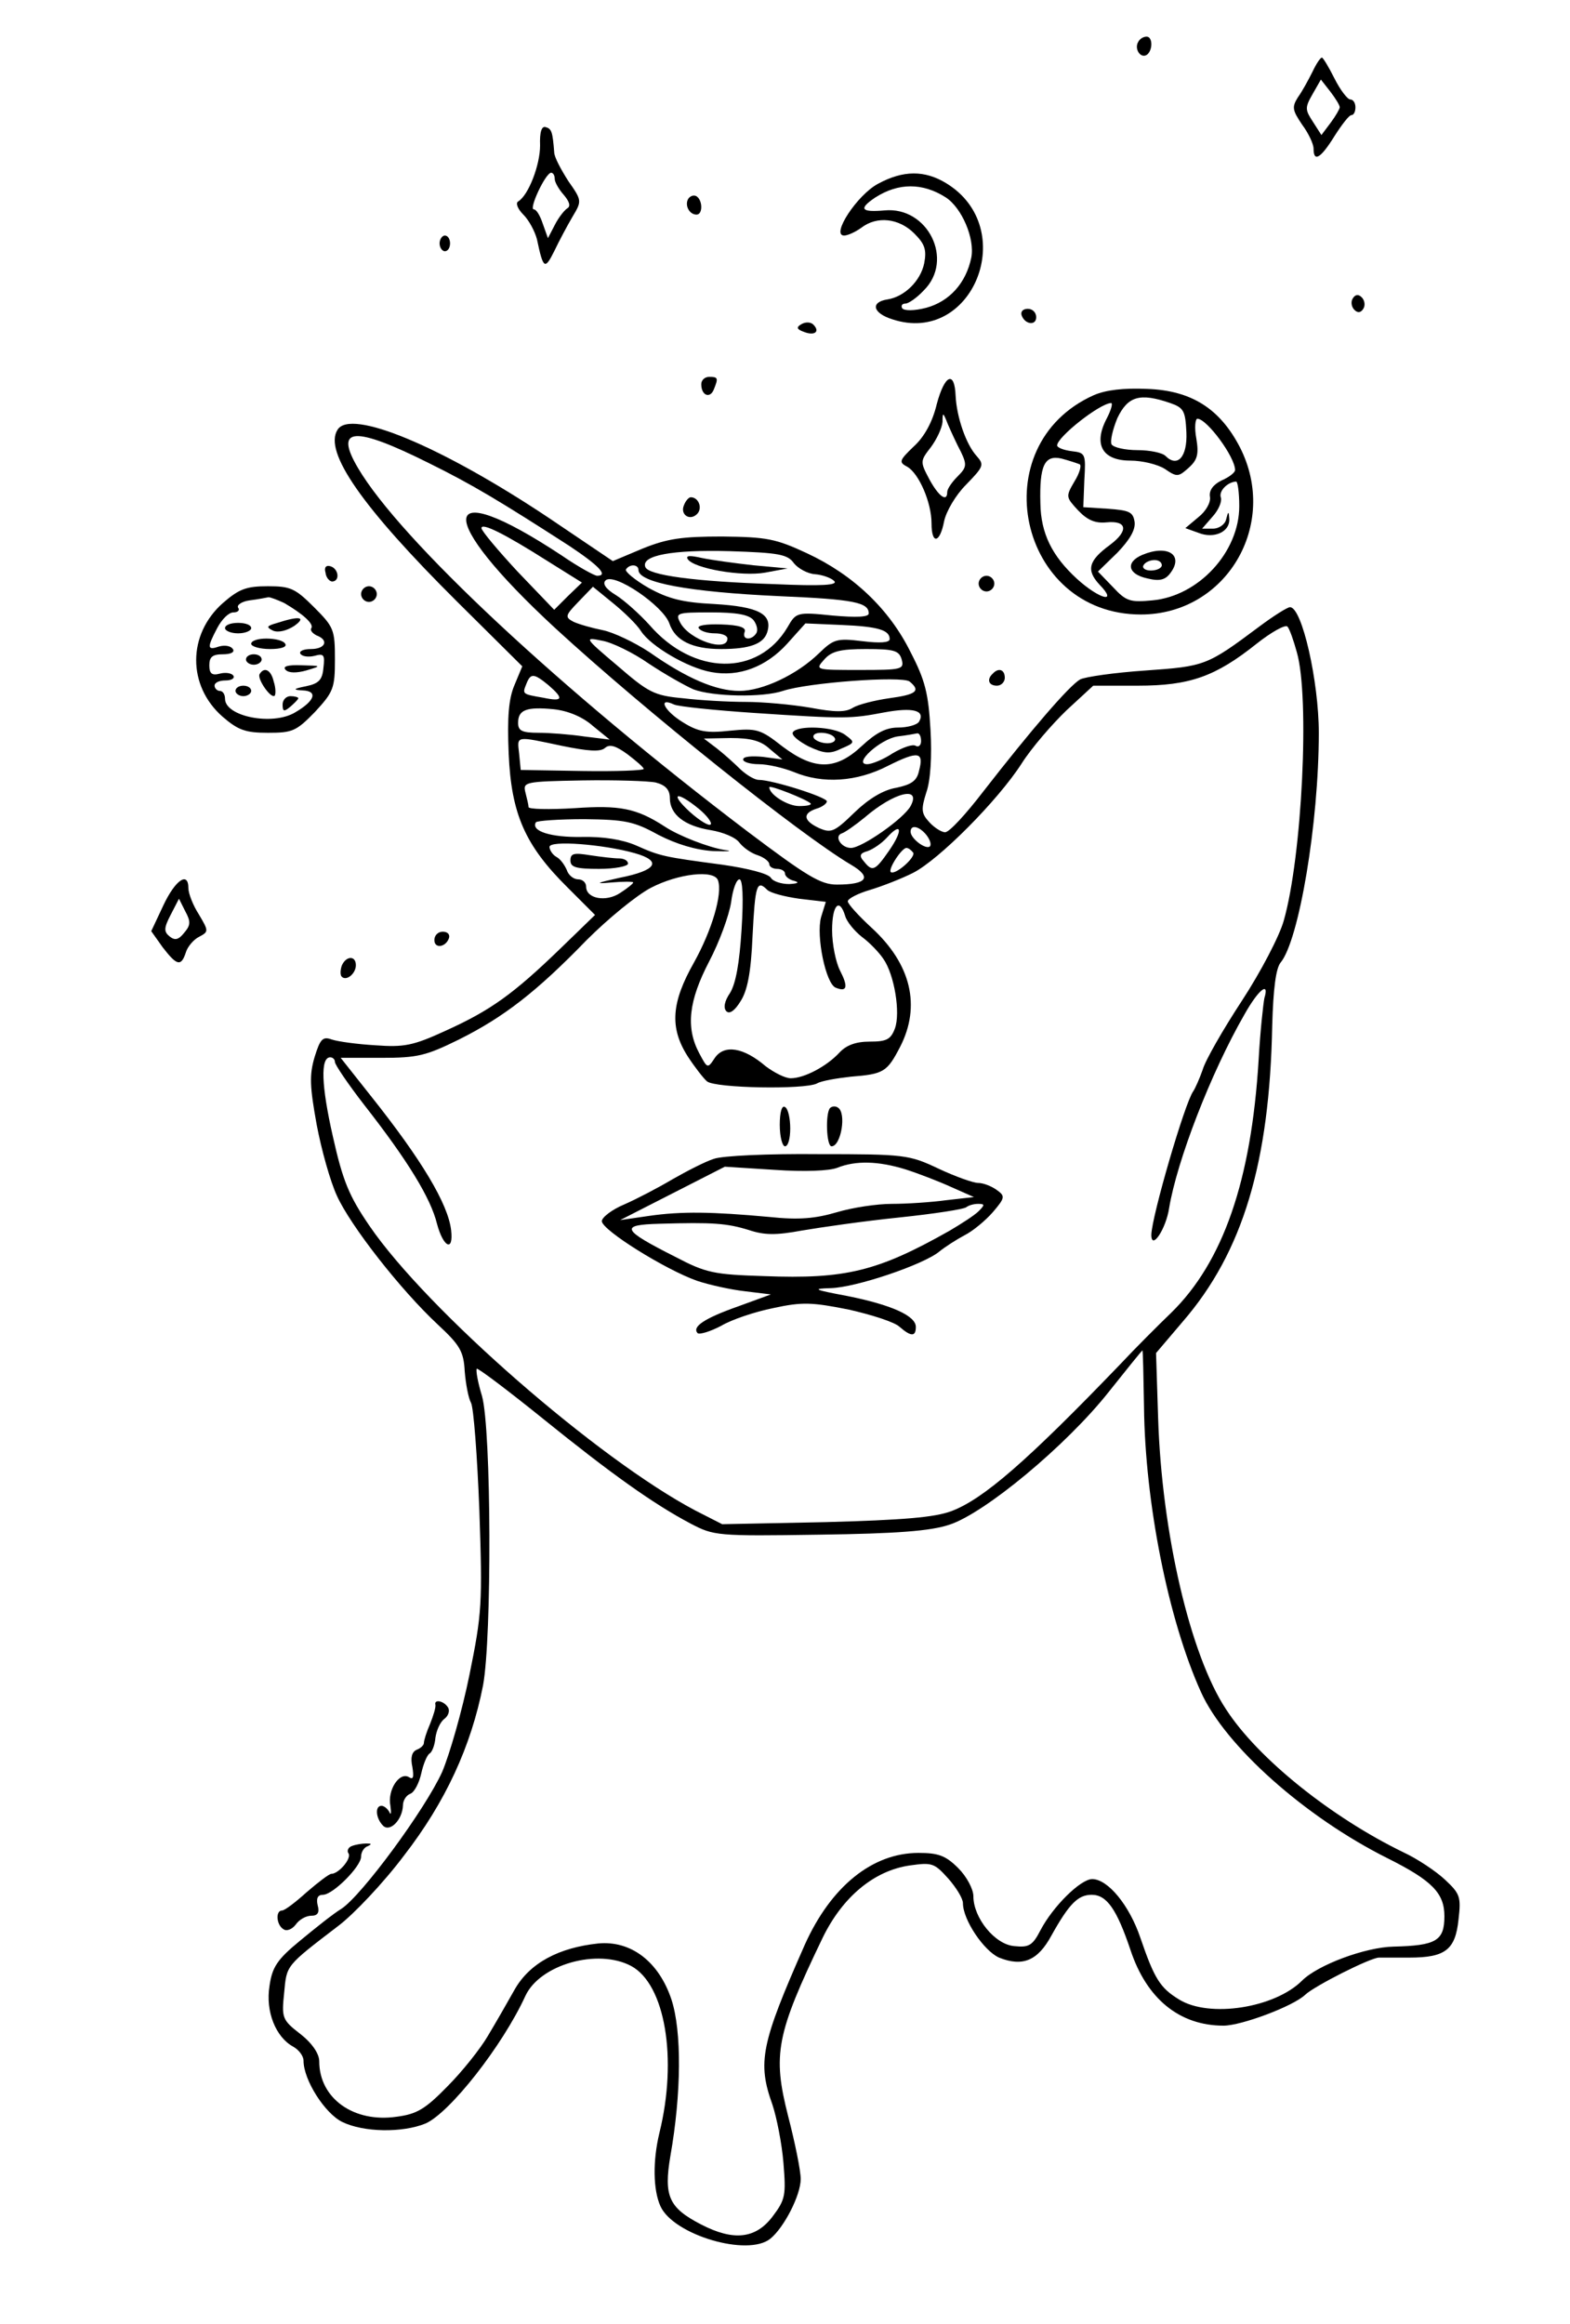 <?xml version="1.0" standalone="no"?>
<!DOCTYPE svg PUBLIC "-//W3C//DTD SVG 20010904//EN"
 "http://www.w3.org/TR/2001/REC-SVG-20010904/DTD/svg10.dtd">
<svg version="1.0" xmlns="http://www.w3.org/2000/svg"
 width="300pt" height="444pt" viewBox="0 0 300 444"
 preserveAspectRatio="xMidYMid meet">
<g transform="translate(0,444) scale(0.1,-0.1)"
fill="#000000" stroke="none">
<path d="M2175 4360 c-8 -13 4 -32 16 -25 12 8 12 35 0 35 -6 0 -13 -4 -16
-10z"/>
<path d="M2508 4303 c-8 -16 -20 -38 -28 -49 -12 -19 -10 -25 8 -52 12 -16 22
-37 22 -46 0 -27 14 -18 40 24 14 22 28 40 32 40 5 0 8 7 8 15 0 8 -4 15 -10
15 -5 0 -19 18 -30 40 -11 22 -22 40 -24 40 -3 0 -11 -12 -18 -27z m52 -68 c0
-3 -8 -17 -17 -29 l-18 -24 -16 25 c-15 23 -16 27 -1 53 l16 28 18 -23 c10
-13 18 -26 18 -30z"/>
<path d="M1032 4162 c0 -37 -22 -95 -42 -107 -5 -3 -1 -14 10 -25 11 -11 22
-32 26 -47 12 -57 15 -59 33 -23 9 19 25 49 35 66 18 30 18 31 -8 68 -14 22
-27 46 -27 55 -3 39 -5 45 -16 48 -8 3 -12 -9 -11 -35z m28 -64 c0 -6 8 -20
17 -30 11 -13 14 -22 7 -26 -6 -4 -17 -18 -24 -32 l-13 -25 -10 28 c-5 15 -12
27 -17 27 -10 0 22 69 33 70 4 0 7 -5 7 -12z"/>
<path d="M1678 4089 c-40 -21 -91 -99 -65 -99 7 0 22 7 33 15 30 23 72 18 101
-11 20 -20 24 -31 19 -57 -7 -34 -38 -64 -70 -69 -33 -5 -29 -26 9 -38 154
-51 244 174 103 260 -41 25 -82 25 -130 -1z m129 -26 c31 -20 56 -79 49 -115
-10 -49 -42 -84 -86 -96 -23 -6 -42 -6 -46 -1 -3 5 0 9 6 9 6 0 22 11 35 25
59 58 8 161 -75 153 -45 -4 -50 3 -17 25 44 28 90 28 134 0z"/>
<path d="M1315 4060 c-7 -12 2 -30 16 -30 12 0 12 27 0 35 -5 3 -12 1 -16 -5z"/>
<path d="M840 3975 c0 -8 5 -15 10 -15 6 0 10 7 10 15 0 8 -4 15 -10 15 -5 0
-10 -7 -10 -15z"/>
<path d="M2585 3870 c-4 -6 -3 -16 3 -22 6 -6 12 -6 17 2 4 6 3 16 -3 22 -6 6
-12 6 -17 -2z"/>
<path d="M1952 3838 c6 -18 28 -21 28 -4 0 9 -7 16 -16 16 -9 0 -14 -5 -12
-12z"/>
<path d="M1532 3821 c-11 -6 -10 -10 4 -15 20 -8 32 0 18 14 -5 5 -15 5 -22 1z"/>
<path d="M1340 3706 c0 -22 17 -28 24 -10 9 22 8 24 -9 24 -8 0 -15 -6 -15
-14z"/>
<path d="M1790 3668 c-8 -34 -24 -63 -44 -81 -28 -27 -29 -30 -12 -39 22 -13
46 -68 46 -108 0 -41 16 -38 24 4 4 19 22 50 42 70 34 35 35 38 20 55 -20 22
-38 74 -40 115 -2 49 -21 40 -36 -16z m46 -91 c12 -25 11 -30 -6 -47 -11 -11
-20 -24 -20 -30 0 -20 -16 -9 -34 24 -18 34 -18 35 3 62 11 15 21 36 22 48 0
19 1 19 10 -4 6 -14 17 -38 25 -53z"/>
<path d="M2090 3685 c-214 -96 -144 -419 90 -419 163 0 265 172 189 320 -38
73 -92 108 -177 111 -45 2 -79 -2 -102 -12z m146 -15 c26 -9 29 -15 31 -56 2
-47 -17 -68 -40 -45 -6 6 -30 11 -53 11 -24 0 -46 5 -50 11 -3 6 2 28 11 50
20 42 43 49 101 29z m-122 -31 c-25 -49 -7 -79 46 -79 22 0 52 -7 66 -16 23
-16 26 -15 45 2 17 15 20 26 15 56 -4 21 -2 38 2 38 18 0 72 -73 72 -98 0 -5
-12 -14 -26 -20 -16 -8 -24 -19 -22 -31 2 -11 -8 -28 -22 -39 l-25 -21 25 -9
c30 -12 60 2 59 26 -1 16 -2 16 -6 0 -2 -10 -14 -18 -25 -18 l-21 0 20 23 c11
12 18 28 16 36 -5 12 12 30 29 31 3 0 6 -21 6 -47 0 -88 -78 -172 -166 -180
-42 -4 -50 -2 -75 25 l-29 30 37 36 c24 25 35 44 33 59 -3 19 -10 22 -51 25
l-47 3 2 52 c3 50 2 52 -24 55 -16 2 -28 7 -28 11 0 16 81 80 103 81 4 0 0
-14 -9 -31z m-51 -86 c4 -2 0 -17 -10 -33 -17 -29 -16 -30 7 -55 18 -19 33
-25 54 -23 40 4 43 -16 7 -43 -41 -30 -46 -48 -20 -76 36 -37 0 -28 -43 11
-48 44 -69 87 -70 144 -2 73 8 93 40 86 15 -4 30 -9 35 -11z"/>
<path d="M2183 3380 c-33 -14 -28 -37 9 -45 24 -6 35 -3 45 11 25 34 -6 54
-54 34z m37 -20 c0 -5 -9 -10 -21 -10 -11 0 -17 5 -14 10 3 6 13 10 21 10 8 0
14 -4 14 -10z"/>
<path d="M645 3619 c-27 -42 47 -148 228 -328 l125 -124 -15 -36 c-11 -26 -14
-61 -11 -131 5 -115 31 -175 113 -256 l52 -52 -66 -64 c-90 -87 -133 -118
-219 -157 -63 -29 -80 -32 -135 -28 -34 2 -71 7 -83 11 -17 6 -22 2 -33 -34
-10 -34 -9 -56 4 -128 9 -48 26 -109 39 -137 26 -57 121 -179 193 -246 42 -39
49 -51 51 -89 2 -24 7 -51 12 -60 5 -9 12 -102 16 -206 6 -178 5 -196 -19
-314 -14 -69 -38 -152 -52 -185 -32 -71 -154 -237 -193 -262 -15 -9 -50 -37
-79 -61 -44 -36 -53 -51 -58 -86 -8 -49 12 -98 45 -116 11 -6 20 -18 20 -27 0
-37 41 -101 74 -117 41 -20 115 -21 159 -3 46 20 147 148 191 244 28 60 138
91 202 57 65 -35 89 -177 54 -319 -13 -54 -12 -109 2 -140 25 -55 167 -97 210
-62 26 21 58 83 58 114 0 16 -11 70 -24 120 -30 118 -23 156 66 341 38 78 98
128 166 138 43 6 47 5 74 -25 15 -17 28 -38 28 -47 0 -32 40 -91 69 -104 45
-18 74 -6 100 42 34 61 51 78 77 78 29 0 48 -28 74 -105 31 -94 94 -145 178
-145 34 0 133 37 156 59 18 17 125 71 141 71 3 0 29 0 58 0 69 0 88 15 94 73
5 43 3 49 -26 76 -17 16 -53 40 -79 52 -138 67 -278 179 -339 273 -69 104
-123 338 -130 556 l-4 125 51 60 c115 133 166 304 171 566 2 70 7 109 16 120
35 42 73 266 73 439 0 98 -32 240 -55 240 -5 0 -32 -17 -60 -38 -99 -74 -103
-75 -216 -83 -59 -4 -115 -12 -125 -17 -21 -12 -94 -97 -185 -214 -33 -43 -65
-78 -73 -78 -7 0 -21 9 -30 19 -16 17 -16 25 -6 57 8 22 11 69 8 120 -4 69
-10 94 -38 148 -41 83 -110 148 -198 189 -60 28 -77 31 -162 32 -77 0 -105 -4
-152 -23 l-57 -24 -123 83 c-204 136 -378 209 -403 168z m175 -64 c83 -41 136
-73 268 -158 57 -38 75 -57 53 -57 -5 0 -36 17 -68 39 -238 157 -244 75 -11
-140 172 -158 466 -393 564 -451 41 -24 31 -38 -27 -38 -31 0 -57 16 -170 101
-356 270 -664 557 -745 695 -46 78 -8 81 136 9z m228 -188 l64 -40 -27 -26
-26 -26 -70 73 c-38 41 -69 78 -69 83 0 11 43 -10 128 -64z m469 -3 c8 -10 26
-20 40 -21 14 -1 31 -7 37 -13 8 -8 -23 -10 -114 -6 -153 5 -242 17 -247 33
-8 22 52 33 161 30 94 -3 111 -6 123 -23z m-297 -13 c0 -24 95 -42 270 -50
142 -6 170 -12 170 -33 0 -7 -23 -8 -69 -4 -68 7 -70 6 -86 -22 -56 -95 -180
-93 -264 4 -19 21 -48 47 -64 57 -20 12 -26 22 -20 28 16 16 110 -48 122 -82
11 -33 44 -49 99 -49 55 0 81 10 88 32 11 35 -17 49 -101 54 -61 3 -88 10
-126 31 -26 15 -45 31 -43 35 7 11 24 10 24 -1z m5 -117 c19 -29 89 -70 134
-78 53 -10 105 10 145 54 l35 39 69 -3 c71 -3 92 -10 92 -27 0 -7 -19 -8 -52
-4 -49 6 -55 4 -83 -23 -42 -41 -108 -72 -152 -72 -45 0 -101 24 -172 74 -29
19 -69 38 -89 42 -20 4 -45 11 -56 16 -17 9 -16 12 9 38 l28 29 38 -31 c21
-17 46 -41 54 -54z m215 21 c6 -8 9 -19 5 -25 -9 -14 -28 -13 -22 3 3 8 -10
13 -45 14 -29 1 -46 -2 -43 -7 4 -6 17 -10 31 -10 13 0 24 -4 24 -10 0 -27
-72 -3 -90 30 -10 19 -7 20 58 20 49 0 73 -4 82 -15z m1038 -61 c25 -86 10
-391 -25 -513 -8 -29 -44 -98 -80 -153 -36 -55 -70 -114 -75 -132 -6 -17 -14
-35 -18 -41 -16 -22 -79 -238 -80 -274 0 -31 28 11 34 51 15 90 79 257 144
370 27 48 48 64 38 31 -2 -10 -8 -63 -11 -118 -14 -231 -68 -386 -167 -483
-24 -23 -68 -67 -98 -99 -178 -185 -261 -257 -322 -280 -32 -12 -92 -17 -240
-21 l-198 -4 -51 26 c-186 98 -513 383 -623 544 -39 57 -51 86 -70 171 -22 97
-24 151 -5 151 5 0 9 -4 9 -9 0 -5 25 -42 56 -82 83 -106 127 -178 139 -227
12 -45 32 -55 27 -12 -6 50 -56 134 -154 257 l-57 72 78 0 c69 0 85 4 148 35
86 43 148 91 244 190 41 41 96 86 123 100 52 27 121 35 128 14 9 -26 -12 -96
-46 -157 -43 -76 -47 -124 -12 -179 13 -20 30 -42 37 -48 16 -13 186 -16 210
-4 8 5 38 10 65 13 63 5 69 9 94 57 40 78 21 158 -54 227 -25 23 -46 46 -46
51 0 5 19 15 43 22 23 7 59 21 81 32 50 25 163 139 208 209 19 30 58 75 86
102 l51 47 85 0 c99 0 148 17 227 80 29 23 55 37 59 33 4 -4 12 -27 18 -49z
m-1238 -22 c30 -20 69 -42 85 -49 37 -14 132 -16 171 -3 48 16 227 29 242 18
22 -18 13 -25 -39 -32 -28 -4 -59 -12 -69 -18 -14 -9 -34 -9 -82 0 -35 6 -90
11 -123 11 -33 0 -87 3 -120 7 -55 5 -66 11 -125 62 -64 54 -64 55 -30 48 19
-3 60 -23 90 -44z m483 8 c5 -19 0 -20 -80 -20 -85 0 -86 0 -68 20 14 16 31
20 80 20 54 0 63 -3 68 -20z m-675 -49 c30 -26 28 -32 -10 -24 -41 7 -40 7
-32 27 8 20 14 20 42 -3z m392 -53 c179 -12 186 -11 250 1 54 10 79 4 66 -18
-4 -6 -22 -11 -40 -11 -23 0 -42 -10 -69 -35 -50 -47 -91 -47 -152 -1 -42 33
-49 35 -100 30 -45 -5 -61 -2 -90 16 -36 22 -49 49 -17 34 9 -4 78 -11 152
-16z m-307 -25 l32 -26 -49 6 c-27 4 -66 7 -87 7 -32 0 -39 4 -39 19 0 25 16
31 68 26 28 -3 56 -15 75 -32z m627 -29 c0 -8 -5 -12 -10 -9 -6 4 -25 -3 -44
-14 -18 -12 -40 -21 -49 -21 -28 0 25 48 58 53 17 2 33 5 38 6 4 0 7 -6 7 -15z
m-686 -9 c49 -10 73 -12 82 -4 9 8 21 4 43 -12 17 -13 31 -25 31 -28 0 -3 -53
-5 -117 -4 l-118 2 -3 31 c-4 35 -8 34 82 15z m397 -6 l24 -20 -37 5 c-21 2
-38 1 -38 -5 0 -5 14 -9 30 -9 17 0 47 -7 67 -15 55 -23 120 -19 180 12 58 29
69 27 59 -10 -4 -19 -15 -26 -43 -32 -25 -4 -53 -21 -80 -47 -39 -38 -45 -40
-68 -30 -30 14 -32 28 -5 37 11 3 20 10 20 14 0 8 -104 41 -130 41 -8 0 -23 9
-35 20 -11 11 -31 29 -45 40 l-25 19 51 1 c38 0 58 -5 75 -21z m-218 -64 c19
-5 27 -14 27 -30 0 -31 28 -53 78 -61 24 -4 48 -14 55 -24 7 -9 22 -20 35 -24
12 -4 22 -12 22 -17 0 -5 7 -9 15 -9 8 0 15 -4 15 -9 0 -5 8 -12 18 -14 10 -3
7 -5 -10 -6 -15 0 -31 5 -35 12 -5 8 -44 18 -93 25 -112 15 -118 16 -165 37
-26 11 -62 17 -104 16 -58 -1 -97 11 -87 28 2 3 44 6 93 6 77 -1 94 -4 141
-30 35 -18 72 -29 105 -31 29 -1 39 0 22 2 -31 5 -88 27 -115 45 -54 35 -86
41 -172 35 -49 -3 -88 -2 -88 2 0 4 -3 16 -6 28 -5 20 -2 21 109 23 62 1 126
-1 140 -4z m296 -40 c2 -3 -7 -5 -22 -5 -22 0 -57 22 -57 36 0 5 71 -23 79
-31z m191 -5 c-13 -24 -93 -80 -114 -80 -19 0 -33 23 -17 28 6 2 26 16 43 30
57 49 109 61 88 22z m-405 -5 c16 -13 26 -27 23 -30 -3 -4 -21 7 -40 24 -39
36 -26 41 17 6z m364 -80 c-27 -39 -32 -41 -48 -21 -10 11 -8 16 7 20 11 4 27
15 37 26 28 31 31 14 4 -25z m71 30 c7 -9 10 -18 7 -22 -8 -7 -37 15 -37 28 0
14 16 11 30 -6z m-557 -35 c53 -15 42 -33 -29 -47 -45 -10 -49 -12 -16 -9 23
2 42 2 42 0 0 -2 -11 -11 -25 -20 -27 -18 -65 -11 -65 12 0 8 -7 14 -15 14 -9
0 -19 8 -22 18 -4 9 -12 21 -20 25 -7 4 -13 13 -13 19 0 13 103 5 163 -12z
m532 1 c5 -9 -35 -44 -43 -37 -5 6 21 46 30 46 4 0 9 -4 13 -9z m-328 -147
c-4 -64 -11 -103 -22 -121 -11 -16 -13 -29 -7 -35 6 -6 16 1 27 19 13 20 20
54 23 125 5 97 8 108 28 88 6 -6 33 -13 61 -17 l51 -6 -9 -29 c-10 -36 9 -128
28 -135 22 -9 24 2 8 33 -8 16 -15 50 -15 77 0 48 14 63 25 27 3 -11 18 -29
32 -40 15 -11 33 -30 41 -42 21 -30 33 -103 22 -133 -8 -21 -16 -25 -48 -25
-27 0 -45 -7 -58 -21 -24 -26 -67 -49 -93 -49 -11 0 -32 11 -48 23 -42 36 -79
42 -97 16 -14 -21 -14 -21 -30 9 -26 49 -20 100 19 175 20 38 38 88 42 113 3
24 10 44 16 44 6 0 8 -34 4 -96z m769 -912 c2 -182 46 -406 109 -545 46 -102
198 -238 356 -317 86 -43 109 -67 109 -111 0 -47 -16 -56 -97 -58 -54 -1 -145
-35 -175 -65 -52 -52 -177 -72 -235 -36 -36 22 -47 39 -74 118 -21 62 -62 112
-92 112 -22 0 -75 -52 -99 -98 -15 -29 -22 -33 -50 -30 -37 3 -78 54 -78 95 0
14 -13 38 -29 54 -24 24 -38 29 -76 29 -88 0 -167 -64 -217 -175 -84 -190 -91
-225 -62 -306 8 -24 18 -74 21 -111 5 -62 4 -70 -21 -103 -32 -42 -74 -47
-136 -15 -62 32 -72 54 -59 131 21 119 22 238 2 299 -24 72 -77 113 -140 107
-75 -8 -130 -37 -159 -87 -14 -25 -37 -65 -52 -90 -14 -24 -49 -68 -77 -96
-42 -43 -58 -53 -97 -58 -82 -12 -148 35 -148 106 0 14 -13 34 -36 52 -35 27
-36 31 -31 79 5 53 2 50 104 128 29 22 86 82 125 134 79 102 128 208 151 325
17 91 16 489 -2 553 -8 26 -12 49 -10 52 2 2 59 -41 126 -95 130 -105 211
-163 283 -201 44 -23 50 -24 245 -21 149 2 213 7 249 19 68 22 224 152 304
253 35 44 64 80 65 80 1 0 2 -48 3 -108z"/>
<path d="M1314 3372 c11 -18 103 -34 148 -26 l43 8 -65 6 c-36 4 -80 10 -99
14 -22 5 -31 5 -27 -2z"/>
<path d="M1490 2291 c0 -23 5 -41 10 -41 6 0 10 15 10 34 0 19 -4 38 -10 41
-6 4 -10 -10 -10 -34z"/>
<path d="M1586 2323 c-9 -10 -7 -73 3 -73 18 0 29 64 12 74 -4 3 -11 3 -15 -1z"/>
<path d="M1364 2226 c-16 -5 -51 -23 -79 -39 -27 -16 -69 -38 -92 -48 -24 -10
-43 -25 -43 -32 0 -17 122 -93 182 -114 24 -8 65 -17 92 -20 l49 -6 -63 -23
c-65 -23 -88 -39 -77 -51 4 -3 24 3 45 14 20 12 65 27 100 34 55 12 74 11 144
-3 44 -10 88 -24 97 -33 22 -19 31 -19 31 0 0 21 -46 42 -131 59 -64 12 -68
14 -32 15 48 1 178 45 208 70 11 9 33 23 48 31 16 8 40 28 54 44 24 28 24 31
7 43 -10 7 -25 13 -35 13 -9 0 -43 12 -75 27 -57 27 -65 28 -230 28 -95 1
-184 -3 -200 -9z m366 -20 c25 -8 64 -23 88 -34 l43 -19 -53 -6 c-29 -4 -76
-7 -104 -7 -28 0 -75 -7 -105 -16 -41 -12 -72 -15 -129 -9 -109 10 -168 11
-230 2 l-55 -8 100 51 100 51 95 -6 c57 -4 105 -2 120 4 35 14 78 13 130 -3z
m140 -80 c-8 -8 -33 -24 -55 -37 -138 -78 -199 -93 -355 -87 -96 3 -111 6
-170 37 -103 52 -106 61 -30 63 102 3 129 1 171 -12 30 -10 52 -10 101 -1 35
6 118 18 186 25 67 7 126 16 129 20 4 3 13 6 22 6 13 0 13 -2 1 -14z"/>
<path d="M1515 3041 c-3 -6 11 -17 30 -27 30 -14 41 -15 63 -4 26 11 26 12 7
26 -21 16 -91 19 -100 5z m80 -11 c3 -5 -3 -10 -14 -10 -11 0 -23 5 -26 10 -3
6 3 10 14 10 11 0 23 -4 26 -10z"/>
<path d="M1090 2796 c0 -13 11 -16 55 -16 30 0 55 5 55 10 0 6 -8 10 -17 10
-10 0 -35 3 -55 6 -31 5 -38 4 -38 -10z"/>
<path d="M1307 3475 c-8 -18 11 -31 25 -17 11 11 3 32 -12 32 -4 0 -10 -7 -13
-15z"/>
<path d="M622 3346 c1 -10 8 -17 13 -17 15 1 12 24 -3 29 -9 3 -13 -2 -10 -12z"/>
<path d="M1870 3325 c0 -8 7 -15 15 -15 8 0 15 7 15 15 0 8 -7 15 -15 15 -8 0
-15 -7 -15 -15z"/>
<path d="M426 3288 c-68 -60 -68 -158 -1 -217 30 -26 44 -31 87 -31 47 0 54 3
90 40 35 38 38 45 38 100 0 57 -2 62 -40 100 -36 36 -45 40 -88 40 -41 0 -55
-5 -86 -32z m117 0 c36 -21 57 -40 52 -48 -3 -4 2 -10 10 -14 24 -9 17 -26
-11 -26 -14 0 -23 -4 -20 -9 3 -5 15 -7 27 -4 18 5 20 2 17 -23 -2 -23 -9 -30
-33 -35 -25 -5 -26 -7 -7 -8 30 -1 24 -20 -14 -42 -43 -26 -134 -8 -134 26 0
8 -4 15 -10 15 -5 0 -10 5 -10 10 0 6 9 10 21 10 11 0 18 4 15 9 -3 5 -15 7
-26 4 -15 -4 -20 0 -20 16 0 16 6 21 26 21 15 0 23 4 19 10 -4 6 -15 8 -26 5
-23 -8 -24 -3 -4 35 9 17 22 30 31 30 8 0 13 4 9 9 -3 5 7 12 22 14 16 2 31 5
36 6 4 0 17 -5 30 -11z"/>
<path d="M530 3250 c-21 -6 -22 -8 -8 -15 10 -4 26 0 40 9 24 17 11 20 -32 6z"/>
<path d="M430 3240 c0 -5 11 -10 25 -10 14 0 25 5 25 10 0 6 -11 10 -25 10
-14 0 -25 -4 -25 -10z"/>
<path d="M480 3210 c0 -5 16 -10 36 -10 21 0 33 4 29 10 -3 6 -19 10 -36 10
-16 0 -29 -4 -29 -10z"/>
<path d="M470 3180 c0 -5 7 -10 15 -10 8 0 15 5 15 10 0 6 -7 10 -15 10 -8 0
-15 -4 -15 -10z"/>
<path d="M546 3160 c6 -6 21 -6 39 -1 30 9 30 9 -9 10 -26 1 -37 -2 -30 -9z"/>
<path d="M496 3152 c-5 -9 22 -48 29 -41 2 3 2 15 -2 27 -5 22 -18 29 -27 14z"/>
<path d="M450 3120 c0 -5 7 -10 15 -10 8 0 15 5 15 10 0 6 -7 10 -15 10 -8 0
-15 -4 -15 -10z"/>
<path d="M540 3094 c0 -14 3 -14 15 -4 8 7 15 14 15 16 0 2 -7 4 -15 4 -8 0
-15 -7 -15 -16z"/>
<path d="M690 3305 c0 -8 7 -15 15 -15 8 0 15 7 15 15 0 8 -7 15 -15 15 -8 0
-15 -7 -15 -15z"/>
<path d="M1897 3153 c-12 -11 -8 -23 8 -23 8 0 15 7 15 15 0 16 -12 20 -23 8z"/>
<path d="M312 2710 l-23 -49 22 -31 c27 -35 35 -37 44 -10 3 11 15 25 25 30
19 10 19 11 0 43 -11 17 -20 40 -20 50 0 33 -25 16 -48 -33z m40 -52 c-11 -14
-18 -15 -28 -7 -11 9 -11 16 2 41 l16 31 12 -24 c11 -20 10 -27 -2 -41z"/>
<path d="M830 2644 c0 -17 22 -14 28 4 2 7 -3 12 -12 12 -9 0 -16 -7 -16 -16z"/>
<path d="M653 2595 c-3 -9 -3 -18 0 -21 9 -9 27 6 27 22 0 19 -19 18 -27 -1z"/>
<path d="M832 1183 c1 -5 -4 -21 -10 -36 -7 -16 -12 -32 -12 -37 0 -4 -6 -10
-14 -13 -9 -4 -12 -15 -8 -33 3 -19 2 -25 -7 -19 -18 10 -41 -25 -35 -55 2
-14 1 -19 -2 -12 -3 6 -10 12 -15 12 -13 0 -11 -24 3 -38 13 -13 37 11 38 39
0 9 6 19 14 22 8 3 17 21 21 39 4 18 11 35 16 38 5 3 10 17 11 30 2 14 9 30
17 36 8 6 11 16 7 22 -8 13 -27 16 -24 5z"/>
<path d="M672 913 c-6 -2 -10 -9 -6 -14 6 -10 -19 -39 -33 -39 -4 0 -25 -16
-47 -35 -21 -19 -42 -35 -47 -35 -13 0 -11 -28 3 -36 6 -4 16 0 23 9 7 10 20
17 30 17 12 0 16 6 12 20 -3 13 0 20 10 20 19 0 73 54 73 73 0 9 6 18 13 20 8
4 7 5 -3 5 -8 0 -21 -2 -28 -5z"/>
</g>
</svg>
